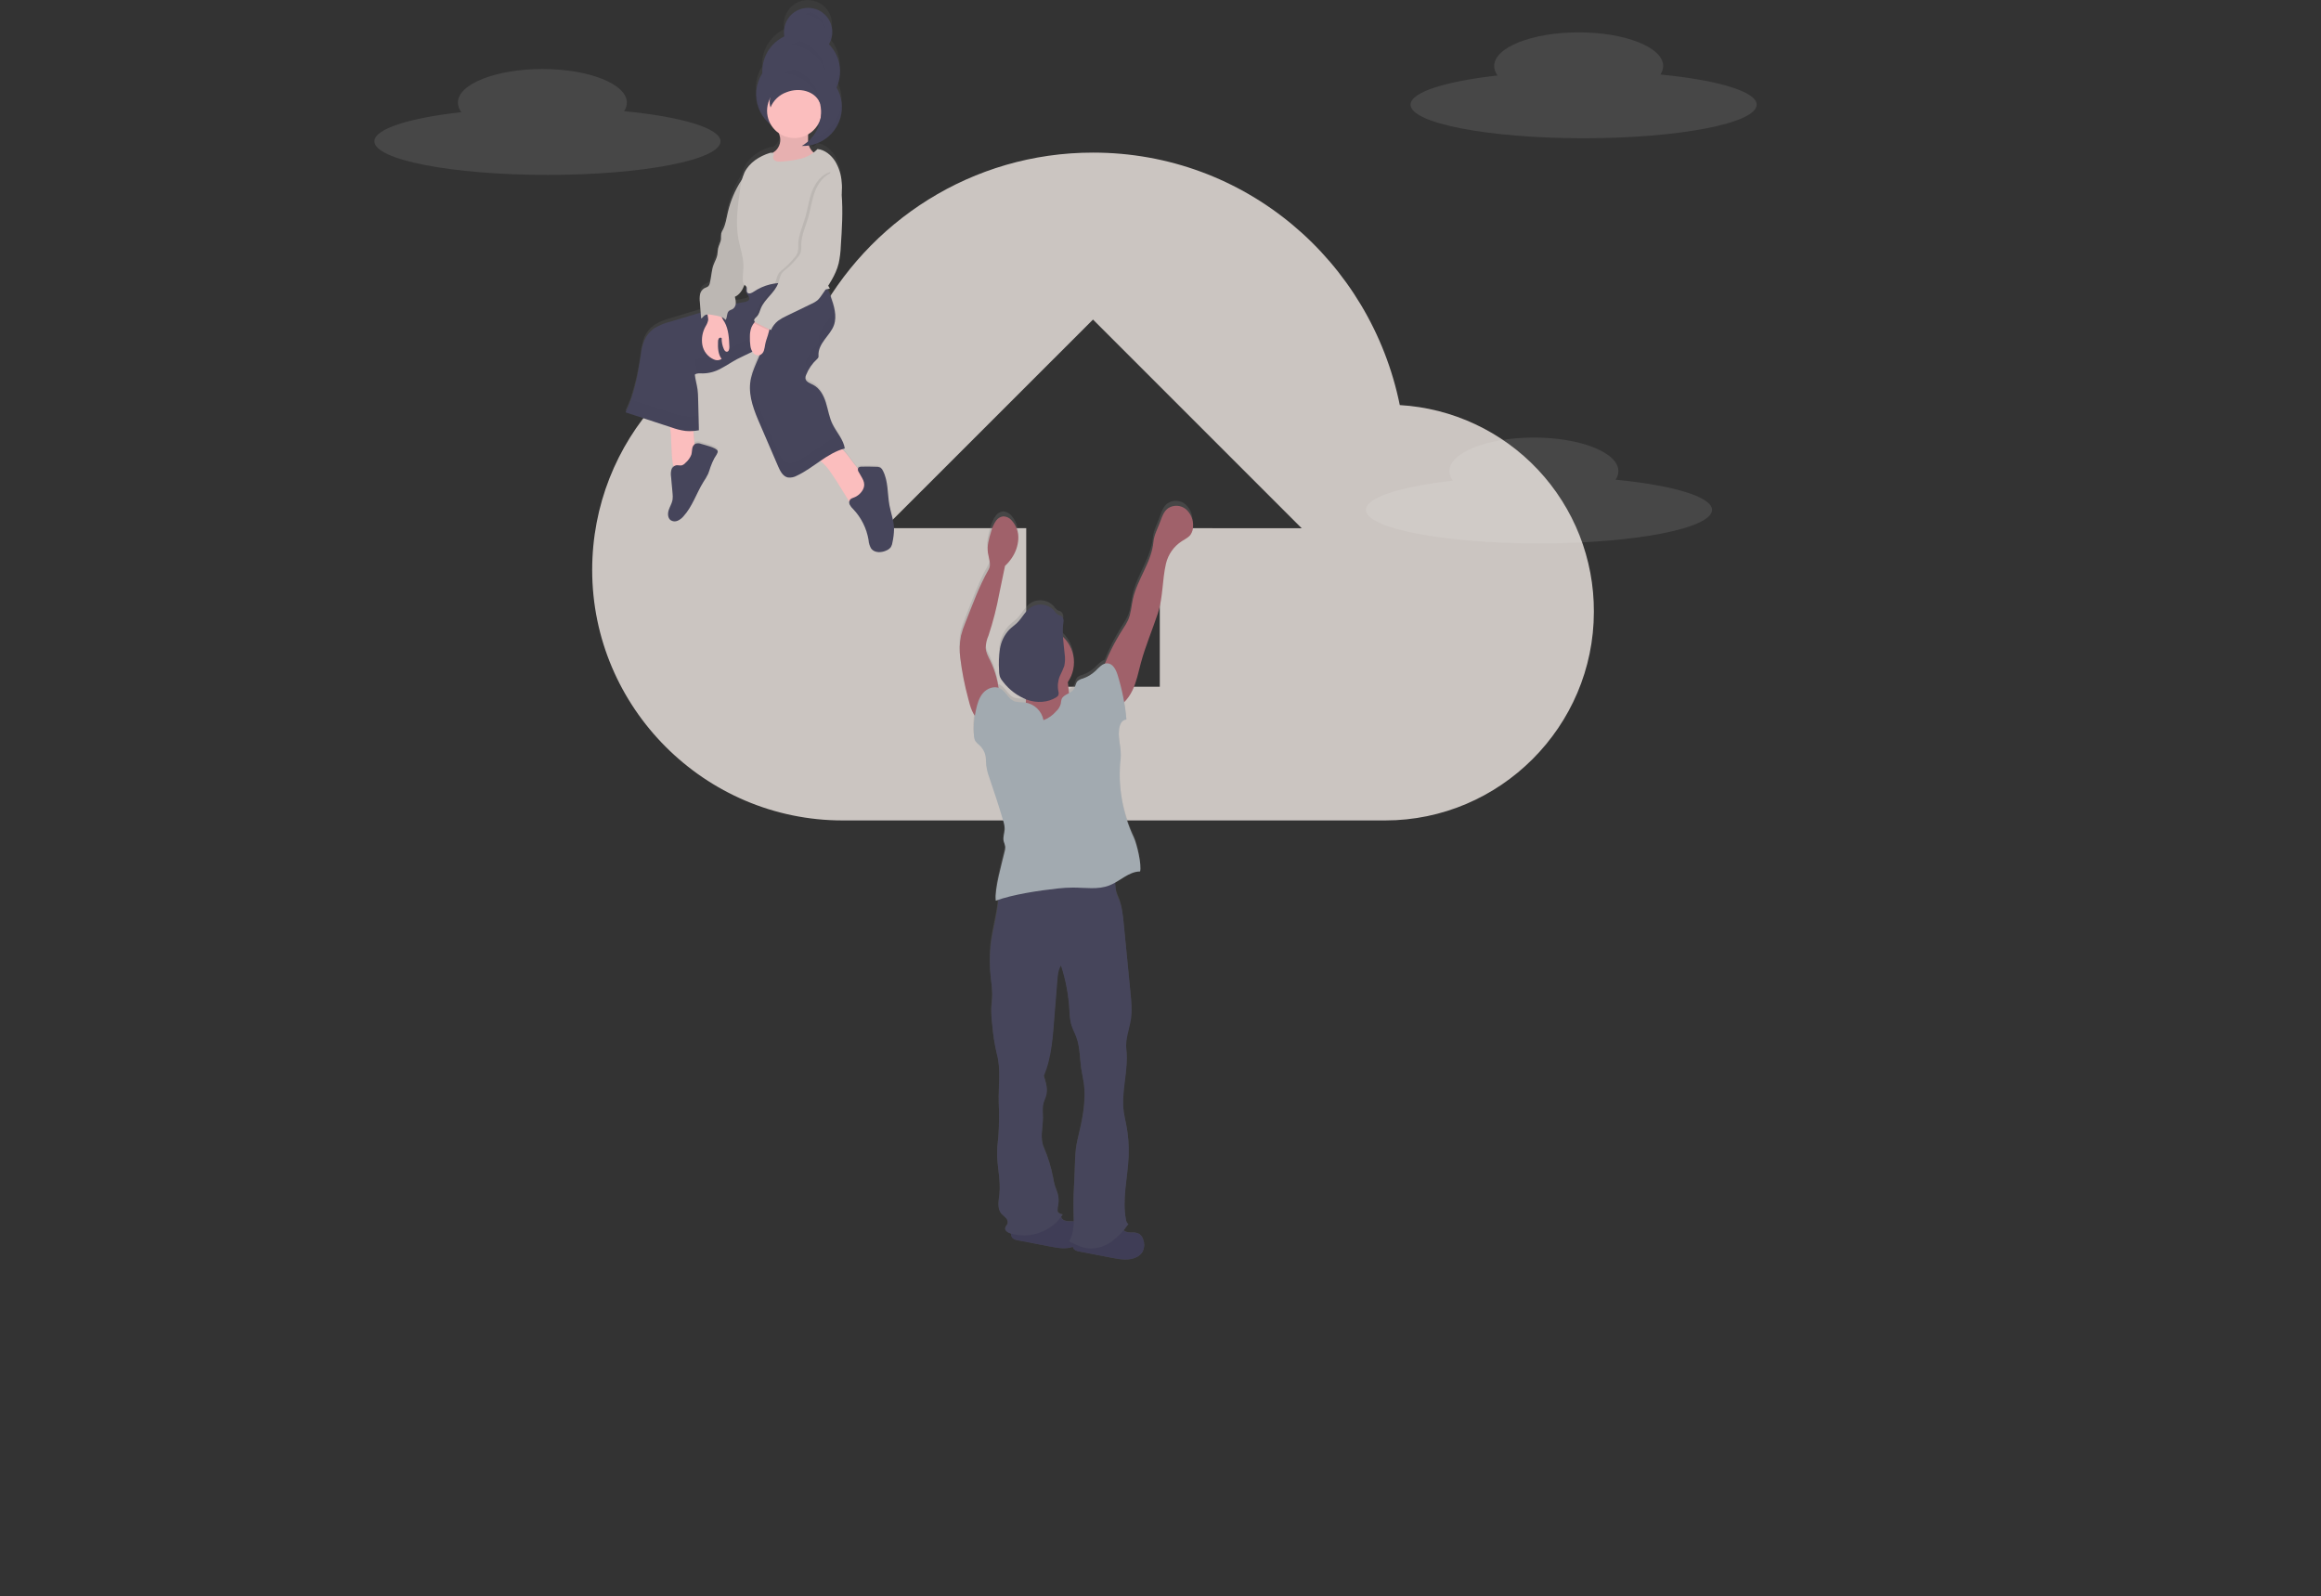 <svg width="1140" height="784" viewBox="0 0 1140 784" fill="none" xmlns="http://www.w3.org/2000/svg">
<rect x="0" y="0" width="1140" height="784" fill="#333333" stroke="none"/>
<g id="undraw_going_up_ttm5 1">
<g id="cloud">
<path id="Vector" d="M687.53 198.95C673.18 128.23 611.68 74.95 536.86 74.95C477.41 74.95 426.16 108.77 400.53 157.95C339.03 164.1 290.86 216.37 290.86 279.95C290.86 347.59 346.2 402.95 413.86 402.95H680.36C736.73 402.95 782.86 356.82 782.86 300.45C782.968 274.549 773.146 249.591 755.413 230.711C737.681 211.831 713.387 200.464 687.53 198.95V198.95ZM569.65 259.4V337.3H504.05V259.4H434.35L536.85 156.95L639.35 259.45L569.65 259.4Z" fill="#CBC5C1"/>
<path id="Vector_2" d="M436.61 247.7C435.61 241.99 436.1 235.84 433.48 230.7C433.226 230.093 432.816 229.565 432.29 229.17C431.637 228.817 430.901 228.648 430.16 228.68C427.79 228.59 425.43 228.56 423.06 228.62C422.4 228.62 421.62 228.72 421.28 229.3C421.24 229.362 421.21 229.429 421.19 229.5C418.48 226.5 416.43 222.71 413.51 219.91C413.93 219.77 414.34 219.64 414.77 219.53C414.77 219.24 414.67 218.97 414.61 218.69C414.61 218.6 414.56 218.52 414.54 218.44C414.52 218.36 414.45 218.06 414.39 217.87C414.33 217.68 414.33 217.68 414.29 217.59C414.239 217.41 414.179 217.233 414.11 217.06C414.11 216.97 414.04 216.88 414 216.79L413.79 216.26L413.67 216.01C413.59 215.83 413.51 215.65 413.42 215.48L413.3 215.26C413.21 215.07 413.11 214.88 413.01 214.69L412.91 214.51C412.8 214.31 412.68 214.11 412.57 213.9C412.541 213.867 412.517 213.83 412.5 213.79C412.37 213.56 412.23 213.33 412.09 213.11C410.95 211.25 409.69 209.42 408.76 207.51C407.13 204.15 406.59 200.36 405.5 196.78C404.41 193.2 402.5 189.56 399.26 187.85C397.69 187.05 395.59 186.34 395.44 184.57C395.435 184.001 395.555 183.438 395.79 182.92C396.24 181.773 396.785 180.666 397.42 179.61C397.66 179.23 397.91 178.85 398.16 178.47L398.36 178.2C398.56 177.92 398.77 177.64 398.98 177.38L399.24 177.05C399.45 176.79 399.67 176.55 399.89 176.3L400.16 176.01C400.47 175.68 400.78 175.36 401.11 175.01C401.414 174.776 401.654 174.47 401.81 174.12C401.897 173.773 401.914 173.413 401.86 173.06C401.7 170.2 403.2 167.53 404.86 165.23C406.52 162.93 408.48 160.75 409.43 158.06C409.54 157.75 409.63 157.44 409.71 157.12C409.739 157.018 409.763 156.915 409.78 156.81C409.83 156.6 409.87 156.39 409.91 156.17L409.97 155.81C409.97 155.61 410.02 155.41 410.04 155.22V154.83V154.24V153.85C410.04 153.66 410.04 153.46 410.04 153.26C410.04 153.06 410.04 153.01 410.04 152.88C410.04 152.75 410.04 152.46 409.99 152.25V151.91C409.99 151.67 409.92 151.42 409.89 151.18C409.89 151.1 409.89 151.02 409.89 150.94C409.843 150.613 409.783 150.28 409.71 149.94C409.234 147.815 408.619 145.724 407.87 143.68C407.472 142.424 406.963 141.206 406.35 140.04C406.72 139.97 407.1 139.89 407.47 139.79C407.176 139.33 406.906 138.857 406.66 138.37C408.962 134.98 410.688 131.233 411.77 127.28C412.343 124.456 412.678 121.59 412.77 118.71C413.32 110.05 413.88 101.35 413.16 92.71V92.37C413.43 90.514 413.45 88.631 413.22 86.77C412.989 83.13 411.914 79.593 410.08 76.44C408.14 73.38 404.94 70.68 401.38 70.32C400.793 70.981 400.143 71.584 399.44 72.12C398.368 71.179 397.582 69.956 397.17 68.59C401.327 67.938 405.154 65.939 408.065 62.9C410.975 59.861 412.807 55.951 413.28 51.77C413.28 51.46 413.35 51.14 413.37 50.83C413.37 50.7 413.37 50.57 413.37 50.44C413.37 50.31 413.37 50.07 413.37 49.89C413.37 49.71 413.37 49.56 413.37 49.39V48.98C413.37 48.79 413.37 48.59 413.37 48.4C413.37 48.21 413.37 48.19 413.37 48.09C413.37 47.99 413.37 47.65 413.31 47.44C413.315 47.363 413.315 47.287 413.31 47.21L413.22 46.51V46.36C413.22 46.11 413.14 45.86 413.09 45.61V45.53C413.04 45.26 412.98 45 412.91 44.73C412.462 42.91 411.752 41.165 410.8 39.55C411.582 37.783 412.095 35.909 412.32 33.99C412.32 33.64 412.39 33.3 412.41 32.99C412.43 32.68 412.41 32.55 412.41 32.33C412.41 32.11 412.41 32.11 412.41 32.01C412.41 31.72 412.41 31.43 412.41 31.15C412.405 31.12 412.405 31.09 412.41 31.06C412.265 26.254 410.345 21.673 407.02 18.2C407.402 17.566 407.72 16.896 407.97 16.2V16.2C408.05 15.99 408.12 15.78 408.18 15.56C408.24 15.35 408.3 15.15 408.35 14.94V14.89L408.47 14.32C408.464 14.287 408.464 14.253 408.47 14.22C408.47 14 408.54 13.77 408.57 13.54C408.6 13.31 408.57 13.07 408.63 12.84C408.63 12.77 408.63 12.69 408.63 12.62C408.63 12.55 408.63 12.29 408.63 12.13V11.89C408.63 11.73 408.63 11.56 408.63 11.4C408.63 11.24 408.63 11.26 408.63 11.19C408.461 8.219 407.18 5.421 405.04 3.353C402.9 1.285 400.06 0.1 397.085 0.033C394.11 -0.034 391.219 1.023 388.989 2.992C386.758 4.962 385.352 7.7 385.05 10.66C384.905 11.869 384.943 13.092 385.16 14.29C382.253 15.708 379.747 17.832 377.873 20.468C375.998 23.104 374.815 26.168 374.43 29.38C374.304 30.455 374.267 31.539 374.32 32.62C372.595 35.328 371.564 38.419 371.32 41.62V41.62C371.32 41.74 371.32 41.86 371.32 41.98C371.32 42.38 371.27 42.79 371.27 43.19C371.261 46.152 371.93 49.076 373.225 51.74C374.519 54.404 376.406 56.737 378.74 58.56C379.716 60.136 381.002 61.497 382.52 62.56C382.794 63.374 382.998 64.211 383.13 65.06C383.242 66.202 383.092 67.354 382.694 68.429C382.296 69.505 381.658 70.476 380.83 71.27C380.4 71.63 379.92 71.93 379.47 72.27C379.016 72.14 378.534 72.14 378.08 72.27C372.92 73.89 367.98 77.1 365.61 82.01C365.085 83.127 364.669 84.293 364.37 85.49L364.09 85.92C360.956 90.825 358.702 96.24 357.43 101.92C356.78 104.83 356.37 107.85 355.01 110.5C354.684 111.053 354.419 111.64 354.22 112.25C354.105 113.182 354.064 114.122 354.1 115.06C353.96 116.76 352.97 118.27 352.64 119.94C352.44 120.94 352.48 121.94 352.31 122.94C351.834 124.658 351.208 126.331 350.44 127.94C349.38 130.88 349.39 134.11 348.6 137.14C348.504 137.639 348.292 138.108 347.98 138.51C347.355 138.998 346.651 139.376 345.9 139.63C345.35 139.974 344.88 140.431 344.519 140.971C344.159 141.51 343.917 142.12 343.81 142.76C343.602 144.05 343.578 145.363 343.74 146.66L344.13 151.73L338.45 153.45L329.13 156.3C326.399 156.991 323.789 158.093 321.39 159.57C319.252 161.059 317.564 163.107 316.51 165.49C315.565 167.974 314.956 170.574 314.7 173.22C313.799 180.622 312.195 187.922 309.91 195.02C309.72 195.56 309.52 196.11 309.32 196.65L308.69 198.24C308.64 198.35 308.59 198.46 308.55 198.57L308.01 199.84C307.77 200.38 307.52 200.91 307.26 201.44L329.09 208.72C329.09 208.98 329.14 209.26 329.18 209.57C329.94 214.93 329.57 220.37 330.27 225.74C330.36 226.633 330.565 227.51 330.88 228.35C330.326 228.83 329.926 229.463 329.73 230.17C329.483 231.314 329.446 232.493 329.62 233.65C329.87 236.39 330.11 239.13 330.36 241.87C330.478 242.866 330.478 243.873 330.36 244.87C330.09 246.68 329.05 248.27 328.48 250C327.91 251.73 327.94 253.95 329.37 255C329.869 255.341 330.447 255.549 331.05 255.603C331.652 255.657 332.258 255.556 332.81 255.31C333.912 254.803 334.886 254.055 335.66 253.12C340.05 248.24 342.02 241.65 345.43 236.02C346.308 234.722 347.09 233.362 347.77 231.95C348.24 230.86 348.54 229.7 348.92 228.57C349.445 227.065 350.073 225.598 350.8 224.18C351.21 223.37 352.8 221.42 352.44 220.52C351.88 218.97 345.89 217.61 344.44 217.13C343.515 216.717 342.468 216.671 341.51 217C341.366 217.069 341.231 217.156 341.11 217.26L340.6 210.65C341.49 210.57 342.37 210.46 343.24 210.31C343.24 209.07 343.21 207.82 343.15 206.56C343.15 205.42 343.1 204.27 343.07 203.12C343.01 200.32 342.95 197.52 342.88 194.77C342.862 193.149 342.758 191.53 342.57 189.92C342.23 187.47 341.48 185.07 341.24 182.6C341.601 182.314 342.027 182.121 342.48 182.04V182.04C343.181 181.928 343.893 181.901 344.6 181.96H345.16C348.263 181.915 351.304 181.075 353.99 179.52C356.74 178.09 359.29 176.3 361.99 174.83L362.99 174.3L363.37 174.11L364.01 173.79L364.54 173.54L364.66 173.48C366.25 172.72 367.86 171.98 369.4 171.15C369.504 171.319 369.618 171.483 369.74 171.64C370.113 172.148 370.629 172.534 371.222 172.75C371.814 172.965 372.458 173 373.07 172.85C371.18 177.4 368.96 181.8 368.4 186.72C367.58 193.83 370.4 200.72 373.21 207.34L382.1 228.34C383.1 230.66 384.39 233.26 386.82 233.81C388.364 234.018 389.934 233.705 391.28 232.92C395.35 230.98 399.01 228.2 402.74 225.6L402.89 225.72C406.26 228.38 408.37 232.09 410.7 235.64L416.93 245.88C416.887 246.393 416.973 246.909 417.18 247.38C417.634 248.228 418.226 248.995 418.93 249.65C422.89 253.915 425.499 259.255 426.43 265C426.511 266.471 426.936 267.903 427.67 269.18C429.34 271.5 432.9 271.35 435.41 270.03C436.185 269.675 436.854 269.124 437.35 268.43C437.771 267.684 438.037 266.861 438.13 266.01C438.588 263.893 438.84 261.736 438.88 259.57C438.84 255.64 437.33 251.73 436.61 247.7ZM400.84 59.28C401.276 58.993 401.697 58.682 402.1 58.35C401.256 60.889 399.893 63.225 398.1 65.21V65.21C397.68 65.67 397.23 66.1 396.77 66.52V66.2C396.72 65.2 396.77 64.09 396.77 63.03C398.373 62.077 399.759 60.8 400.84 59.28V59.28ZM365.53 138.19L365.59 138C365.944 138.256 366.252 138.57 366.5 138.93C366.258 139.467 366.144 140.053 366.168 140.642C366.193 141.23 366.354 141.805 366.64 142.32C367.16 143.2 368.1 144.02 367.9 145.03C367.7 146.04 366.42 146.44 365.38 146.61C364.01 146.83 362.66 147.08 361.31 147.35C361.31 147.35 361.31 147.35 361.31 147.28C361.34 146.153 361.188 145.029 360.86 143.95C363.19 142.95 364.63 140.57 365.53 138.19Z" fill="url(#paint0_linear)"/>
<path id="Vector_3" d="M407.15 21.77C408.048 20.251 408.595 18.551 408.753 16.794C408.911 15.036 408.675 13.266 408.063 11.611C407.451 9.957 406.477 8.459 405.213 7.228C403.949 5.997 402.427 5.063 400.757 4.494C399.086 3.926 397.31 3.737 395.558 3.941C393.805 4.145 392.12 4.737 390.625 5.675C389.13 6.612 387.863 7.871 386.916 9.359C385.969 10.848 385.366 12.529 385.15 14.28C385.001 15.475 385.038 16.686 385.26 17.87C381.862 19.48 379.018 22.062 377.088 25.29C375.159 28.517 374.23 32.245 374.42 36C372.812 38.49 371.807 41.321 371.484 44.267C371.161 47.213 371.528 50.194 372.558 52.974C373.587 55.754 375.25 58.255 377.414 60.28C379.578 62.305 382.185 63.798 385.026 64.641C387.868 65.484 390.867 65.652 393.785 65.134C396.704 64.616 399.461 63.425 401.839 61.656C404.217 59.887 406.15 57.588 407.485 54.941C408.82 52.295 409.52 49.374 409.53 46.41C409.53 46.1 409.53 45.8 409.53 45.5C411.893 41.867 412.949 37.539 412.526 33.227C412.102 28.914 410.224 24.874 407.2 21.77H407.15Z" fill="#46455B"/>
<g id="Group" opacity="0.1">
<path id="Vector_4" opacity="0.1" d="M385.12 14.86L385.28 14.77C385.24 14.565 385.209 14.358 385.19 14.15C385.185 14.193 385.185 14.237 385.19 14.28C385.156 14.472 385.133 14.666 385.12 14.86V14.86Z" fill="#38393B"/>
<path id="Vector_5" opacity="0.1" d="M412.43 34.28C412.085 37.181 411.075 39.963 409.48 42.41C409.48 42.71 409.48 43.01 409.48 43.31C409.457 48.221 407.541 52.934 404.13 56.468C400.72 60.003 396.078 62.086 391.171 62.284C386.264 62.483 381.469 60.781 377.785 57.534C374.1 54.286 371.81 49.743 371.39 44.85C371.39 45.37 371.32 45.85 371.32 46.41C371.32 51.47 373.33 56.323 376.908 59.902C380.487 63.48 385.34 65.49 390.4 65.49C395.46 65.49 400.313 63.48 403.892 59.902C407.47 56.323 409.48 51.47 409.48 46.41C409.48 46.1 409.48 45.8 409.48 45.5C411.079 43.055 412.089 40.272 412.43 37.37C412.588 36.093 412.611 34.802 412.5 33.52C412.53 33.77 412.47 34.03 412.43 34.28Z" fill="#38393B"/>
<path id="Vector_6" opacity="0.1" d="M408.72 14.14C408.51 15.744 407.976 17.289 407.15 18.68C407.49 19.02 407.8 19.38 408.15 19.74C408.455 18.896 408.663 18.021 408.77 17.13C408.884 16.135 408.867 15.13 408.72 14.14V14.14Z" fill="#38393B"/>
</g>
<path id="Vector_7" d="M330.27 226.47C330.361 227.555 330.656 228.614 331.14 229.59C331.384 230.078 331.74 230.5 332.181 230.822C332.621 231.144 333.131 231.356 333.67 231.44C334.659 231.446 335.628 231.165 336.46 230.63C338.15 229.74 339.92 228.71 340.8 227.01C341.68 225.31 341.54 223.41 341.39 221.56L340.25 207.01C337.51 206.93 334.75 206.93 332 207.08C329.25 207.23 328.8 207.87 329.18 210.53C329.93 215.81 329.53 221.18 330.27 226.47Z" fill="#FBBEBE"/>
<path id="Vector_8" d="M410.89 236.3L417.42 246.86C417.704 247.476 418.217 247.957 418.85 248.2C419.317 248.27 419.795 248.186 420.21 247.96C422.324 246.853 424.181 245.312 425.66 243.44C426.844 242.338 427.743 240.966 428.28 239.44C428.492 238.594 428.484 237.708 428.256 236.866C428.028 236.024 427.589 235.254 426.98 234.63C426.224 233.957 425.403 233.361 424.53 232.85C419.36 229.36 417.03 222.74 411.93 219.16C411.645 218.92 411.299 218.764 410.93 218.71C410.552 218.737 410.186 218.861 409.87 219.07L402.87 222.89C399.87 224.54 400.8 224.74 403.1 226.52C406.45 229.14 408.53 232.8 410.89 236.3Z" fill="#FBBEBE"/>
<path id="Vector_9" d="M344.46 218.05C343.531 217.647 342.484 217.611 341.53 217.95C341.107 218.207 340.749 218.558 340.483 218.976C340.218 219.394 340.053 219.868 340 220.36C339.82 221.36 339.84 222.36 339.57 223.29C338.967 224.84 337.988 226.214 336.72 227.29C336.242 227.855 335.625 228.286 334.93 228.54C333.98 228.78 332.98 228.34 332.02 228.54C331.462 228.686 330.954 228.98 330.551 229.393C330.147 229.805 329.864 230.319 329.73 230.88C329.478 232.006 329.441 233.17 329.62 234.31L330.36 242.41C330.482 243.406 330.482 244.414 330.36 245.41C330.09 247.2 329.05 248.76 328.48 250.47C327.91 252.18 327.93 254.36 329.37 255.47C329.874 255.805 330.454 256.008 331.057 256.061C331.66 256.113 332.266 256.013 332.82 255.77C333.921 255.274 334.895 254.536 335.67 253.61C340.07 248.81 342.04 242.3 345.46 236.76C346.335 235.484 347.117 234.148 347.8 232.76C348.27 231.68 348.57 230.54 348.95 229.43C349.476 227.944 350.108 226.497 350.84 225.1C351.24 224.3 352.84 222.38 352.48 221.49C351.95 219.87 345.94 218.52 344.46 218.05Z" fill="#46455B"/>
<path id="Vector_10" d="M423.87 240.42C422.88 242.289 421.224 243.717 419.23 244.42C418.656 244.578 418.121 244.853 417.66 245.23C417.357 245.599 417.17 246.048 417.12 246.523C417.07 246.998 417.16 247.476 417.38 247.9C417.839 248.739 418.433 249.496 419.14 250.14C423.089 254.325 425.7 259.593 426.64 265.27C426.731 266.725 427.159 268.139 427.89 269.4C429.56 271.69 433.13 271.54 435.65 270.23C436.419 269.879 437.086 269.339 437.59 268.66C438.011 267.925 438.276 267.112 438.37 266.27C438.828 264.183 439.079 262.056 439.12 259.92C439.12 255.92 437.56 252.03 436.84 248.07C435.84 242.44 436.32 236.37 433.7 231.29C433.453 230.682 433.05 230.15 432.53 229.75C431.872 229.404 431.133 229.238 430.39 229.27C428.03 229.18 425.65 229.16 423.28 229.21C422.62 229.21 421.84 229.31 421.5 229.88C421.381 230.198 421.342 230.541 421.388 230.878C421.433 231.214 421.561 231.535 421.76 231.81C423.21 234.68 425.59 236.95 423.87 240.42Z" fill="#46455B"/>
<path id="Vector_11" d="M367.61 139.52C366.949 140.068 366.501 140.83 366.344 141.674C366.186 142.518 366.33 143.391 366.75 144.14C367.28 145.01 368.22 145.82 368.01 146.82C367.8 147.82 366.53 148.2 365.49 148.37C356.31 149.83 347.37 152.52 338.49 155.2L329.15 158.01C326.415 158.685 323.799 159.771 321.39 161.23C319.257 162.686 317.568 164.704 316.51 167.06C315.561 169.506 314.949 172.069 314.69 174.68C313.29 184.23 311.5 193.86 307.24 202.52L329.87 209.95C332.067 210.754 334.343 211.324 336.66 211.65C338.868 211.838 341.091 211.731 343.27 211.33C343.13 206.28 343.04 201.07 342.9 196.01C342.887 194.412 342.784 192.816 342.59 191.23C342.25 188.81 341.5 186.45 341.26 184.01C342.26 183.15 343.83 183.37 345.18 183.4C348.287 183.358 351.333 182.536 354.04 181.01C356.78 179.59 359.34 177.83 362.04 176.38C366.59 173.97 371.77 172.38 375.25 168.55C373.48 175.3 369.25 181.18 368.48 188.11C367.71 195.04 370.48 201.96 373.31 208.43L382.22 229.11C383.22 231.39 384.51 233.96 386.94 234.5C388.486 234.702 390.056 234.393 391.41 233.62C399.61 229.78 406.17 222.55 414.93 220.25C414.27 215.91 410.85 212.32 408.93 208.39C407.29 205.08 406.76 201.34 405.67 197.81C404.58 194.28 402.67 190.69 399.41 189.01C397.84 188.22 395.73 187.52 395.59 185.77C395.577 185.207 395.697 184.648 395.94 184.14C397.11 181.188 398.932 178.539 401.27 176.39C401.567 176.154 401.807 175.853 401.97 175.51C402.047 175.182 402.064 174.844 402.02 174.51C401.85 171.69 403.36 169.06 405.02 166.79C406.68 164.52 408.65 162.37 409.6 159.72C411.23 155.15 409.6 150.13 408 145.56C407.474 143.664 406.562 141.897 405.32 140.37C403.22 138.13 399.96 137.48 396.9 137.14C387.05 136.02 375.46 133.43 367.61 139.52Z" fill="#46455B"/>
<g id="Group_2" opacity="0.1">
<path id="Vector_12" opacity="0.1" d="M405.05 159.53C403.37 161.8 401.86 164.43 402.05 167.25C402.094 167.584 402.077 167.922 402 168.25C401.837 168.593 401.597 168.894 401.3 169.13C398.962 171.279 397.14 173.928 395.97 176.88C395.727 177.388 395.608 177.947 395.62 178.51C395.724 179.039 395.962 179.533 396.312 179.943C396.663 180.353 397.113 180.665 397.62 180.85C398.638 179.185 399.884 177.671 401.32 176.35C401.617 176.114 401.857 175.813 402.02 175.47C402.097 175.142 402.114 174.804 402.07 174.47C401.9 171.65 403.41 169.02 405.07 166.75C406.73 164.48 408.7 162.33 409.65 159.68C410.469 157.087 410.552 154.317 409.89 151.68C409.823 151.94 409.743 152.2 409.65 152.46C408.68 155.11 406.74 157.27 405.05 159.53Z" fill="#38393B"/>
<path id="Vector_13" opacity="0.1" d="M366.58 140.89C366.912 140.823 367.22 140.668 367.472 140.441C367.723 140.214 367.909 139.923 368.01 139.6C368.03 139.471 368.03 139.339 368.01 139.21L367.58 139.52C367.139 139.887 366.795 140.358 366.58 140.89V140.89Z" fill="#38393B"/>
<path id="Vector_14" opacity="0.1" d="M336.66 204.43C334.343 204.104 332.067 203.534 329.87 202.73L309.87 196.17C309.114 198.338 308.229 200.458 307.22 202.52L329.87 209.95C332.067 210.754 334.343 211.324 336.66 211.65C338.868 211.838 341.091 211.731 343.27 211.33C343.2 208.96 343.15 206.55 343.09 204.14C340.968 204.516 338.807 204.614 336.66 204.43V204.43Z" fill="#38393B"/>
<path id="Vector_15" opacity="0.1" d="M391.44 226.4C390.086 227.173 388.516 227.482 386.97 227.28C384.54 226.74 383.23 224.17 382.25 221.89L373.34 201.21C371.34 196.66 369.39 191.93 368.67 187.08C368.61 187.42 368.56 187.76 368.51 188.08C367.7 195.08 370.51 201.93 373.34 208.4L382.25 229.08C383.25 231.36 384.54 233.93 386.97 234.47C388.516 234.672 390.086 234.363 391.44 233.59C399.64 229.75 406.2 222.52 414.96 220.22C414.504 217.949 413.589 215.795 412.27 213.89C404.81 216.82 398.78 222.95 391.44 226.4Z" fill="#38393B"/>
<path id="Vector_16" opacity="0.1" d="M375.28 161.33C371.8 165.13 366.62 166.75 362.07 169.16C359.34 170.61 356.78 172.37 354.07 173.79C351.364 175.319 348.318 176.144 345.21 176.19C343.86 176.19 342.34 175.93 341.29 176.79C341.51 179.04 342.16 181.23 342.53 183.46C343.418 183.34 344.317 183.32 345.21 183.4C348.317 183.358 351.363 182.536 354.07 181.01C356.81 179.59 359.37 177.83 362.07 176.38C365.07 174.79 368.34 173.55 371.22 171.79C372.82 168.404 374.177 164.909 375.28 161.33V161.33Z" fill="#38393B"/>
</g>
<path id="Vector_17" d="M383.22 67.95C383.33 69.077 383.18 70.213 382.781 71.273C382.383 72.332 381.746 73.286 380.92 74.06C380.37 74.53 379.72 74.88 379.19 75.37C378.714 75.858 378.349 76.443 378.122 77.086C377.895 77.729 377.811 78.414 377.876 79.093C377.941 79.772 378.153 80.428 378.497 81.016C378.841 81.605 379.31 82.111 379.87 82.5C381.67 83.6 383.96 83.3 386.04 82.94C388.814 82.557 391.532 81.849 394.14 80.83C396.764 79.802 398.997 77.971 400.52 75.6C399.425 74.901 398.52 73.941 397.887 72.807C397.253 71.673 396.911 70.399 396.89 69.1C396.75 66.51 397.46 63.57 395.82 61.56C394.18 59.55 391.27 59.64 388.82 60.3C387.61 60.64 386.44 61.1 385.23 61.43C384.61 61.59 382.59 61.6 382.23 62.05C381.53 62.87 383.15 66.64 383.22 67.95Z" fill="#FBBEBE"/>
<path id="Vector_18" opacity="0.1" d="M383.22 67.95C383.33 69.077 383.18 70.213 382.781 71.273C382.383 72.332 381.746 73.286 380.92 74.06C380.37 74.53 379.72 74.88 379.19 75.37C378.714 75.858 378.349 76.443 378.122 77.086C377.895 77.729 377.811 78.414 377.876 79.093C377.941 79.772 378.153 80.428 378.497 81.016C378.841 81.605 379.31 82.111 379.87 82.5C381.67 83.6 383.96 83.3 386.04 82.94C388.814 82.557 391.532 81.849 394.14 80.83C396.764 79.802 398.997 77.971 400.52 75.6C399.425 74.901 398.52 73.941 397.887 72.807C397.253 71.673 396.911 70.399 396.89 69.1C396.75 66.51 397.46 63.57 395.82 61.56C394.18 59.55 391.27 59.64 388.82 60.3C387.61 60.64 386.44 61.1 385.23 61.43C384.61 61.59 382.59 61.6 382.23 62.05C381.53 62.87 383.15 66.64 383.22 67.95Z" fill="#38393B"/>
<path id="Vector_19" d="M390.17 67.81C397.576 67.81 403.58 61.806 403.58 54.4C403.58 46.994 397.576 40.99 390.17 40.99C382.764 40.99 376.76 46.994 376.76 54.4C376.76 61.806 382.764 67.81 390.17 67.81Z" fill="#FBBEBE"/>
<path id="Vector_20" d="M347.83 157.26C347.594 158.328 347.167 159.344 346.57 160.26C345.002 163.036 344.437 166.267 344.97 169.41C345.251 170.968 345.911 172.433 346.894 173.675C347.876 174.917 349.149 175.897 350.6 176.53C351.206 176.832 351.881 176.969 352.557 176.927C353.233 176.885 353.886 176.665 354.45 176.29C352.66 173.96 352.56 170.78 352.67 167.84C352.638 167.292 352.767 166.746 353.04 166.27C353.115 166.158 353.212 166.063 353.325 165.989C353.438 165.916 353.564 165.866 353.697 165.843C353.829 165.819 353.965 165.823 354.096 165.853C354.228 165.884 354.351 165.941 354.46 166.02C354.41 167.872 354.769 169.712 355.51 171.41C355.79 172.06 356.27 172.78 356.99 172.76C357.99 172.76 358.28 171.35 358.24 170.33C358.09 166.17 357.88 161.84 355.88 158.2C355 156.952 354.325 155.571 353.88 154.11C353.865 153.59 353.683 153.088 353.36 152.68C353.141 152.506 352.884 152.386 352.61 152.33C351.46 152 348.72 150.99 347.77 152.07C346.82 153.15 348.01 155.88 347.83 157.26Z" fill="#FBBEBE"/>
<path id="Vector_21" d="M367.74 86.03C366.2 85.85 364.99 87.26 364.15 88.56C361.008 93.398 358.746 98.754 357.47 104.38C356.82 107.25 356.42 110.23 355.05 112.84C354.724 113.383 354.459 113.959 354.26 114.56C354.15 115.482 354.109 116.412 354.14 117.34C354 119.01 353.01 120.5 352.68 122.15C352.48 123.15 352.52 124.15 352.34 125.15C352.04 126.87 351.09 128.41 350.48 130.06C349.41 132.96 349.42 136.14 348.63 139.13C348.534 139.62 348.321 140.08 348.01 140.47C347.48 141.06 346.62 141.2 345.93 141.58C345.38 141.916 344.908 142.365 344.546 142.898C344.184 143.431 343.94 144.035 343.83 144.67C343.622 145.94 343.598 147.233 343.76 148.51L344.38 156.44C345.01 156.17 345.38 155.44 345.96 155.01C346.96 154.21 348.35 154.39 349.59 154.61L351.4 154.94C353.25 155.27 355.26 155.7 356.4 157.16C357.34 155.68 356.81 153.51 358.25 152.53C358.72 152.21 359.31 152.11 359.8 151.83C360.267 151.527 360.654 151.117 360.929 150.633C361.204 150.149 361.359 149.606 361.38 149.05C361.41 147.936 361.258 146.825 360.93 145.76C363.25 144.76 364.69 142.43 365.6 140.08C366.596 137.235 367.319 134.302 367.76 131.32C369.85 119.53 371.76 107.66 371.96 95.69C372.092 93.691 371.872 91.683 371.31 89.76C370.69 87.86 369.73 86.25 367.74 86.03Z" fill="#CBC5C1"/>
<path id="Vector_22" opacity="0.1" d="M367.74 86.03C366.2 85.85 364.99 87.26 364.15 88.56C361.008 93.398 358.746 98.754 357.47 104.38C356.82 107.25 356.42 110.23 355.05 112.84C354.724 113.383 354.459 113.959 354.26 114.56C354.15 115.482 354.109 116.412 354.14 117.34C354 119.01 353.01 120.5 352.68 122.15C352.48 123.15 352.52 124.15 352.34 125.15C352.04 126.87 351.09 128.41 350.48 130.06C349.41 132.96 349.42 136.14 348.63 139.13C348.534 139.62 348.321 140.08 348.01 140.47C347.48 141.06 346.62 141.2 345.93 141.58C345.38 141.916 344.908 142.365 344.546 142.898C344.184 143.431 343.94 144.035 343.83 144.67C343.622 145.94 343.598 147.233 343.76 148.51L344.38 156.44C345.01 156.17 345.38 155.44 345.96 155.01C346.96 154.21 348.35 154.39 349.59 154.61L351.4 154.94C353.25 155.27 355.26 155.7 356.4 157.16C357.34 155.68 356.81 153.51 358.25 152.53C358.72 152.21 359.31 152.11 359.8 151.83C360.267 151.527 360.654 151.117 360.929 150.633C361.204 150.149 361.359 149.606 361.38 149.05C361.41 147.936 361.258 146.825 360.93 145.76C363.25 144.76 364.69 142.43 365.6 140.08C366.596 137.235 367.319 134.302 367.76 131.32C369.85 119.53 371.76 107.66 371.96 95.69C372.092 93.691 371.872 91.683 371.31 89.76C370.69 87.86 369.73 86.25 367.74 86.03Z" fill="#38393B"/>
<path id="Vector_23" d="M401.53 73.19C399.317 75.51 396.491 77.154 393.38 77.93C390.282 78.694 387.117 79.159 383.93 79.32C382.951 79.479 381.948 79.393 381.01 79.07C380.548 78.892 380.169 78.549 379.946 78.108C379.722 77.666 379.67 77.157 379.8 76.68C379.97 76.393 380.088 76.078 380.15 75.75C380.15 74.93 378.93 74.86 378.15 75.1C372.99 76.7 368.04 79.86 365.66 84.71C364.459 87.521 363.709 90.505 363.44 93.55C362.32 101.55 361.2 109.62 362.7 117.55C363.51 121.76 365.05 125.85 365.14 130.13C365.2 132.53 364.79 134.92 364.81 137.32C364.742 138.16 364.968 138.998 365.45 139.69C365.82 140.12 366.38 140.39 366.64 140.9C367.07 141.74 366.49 142.9 367.06 143.67C367.77 144.61 369.23 143.93 370.2 143.27C375.066 139.968 380.941 138.491 386.79 139.1C393.79 139.85 400.79 143.6 407.61 141.72C407.258 141.211 406.957 140.668 406.71 140.1C403.31 128.94 403.54 116.45 408.63 105.95C410.36 102.36 412.63 98.95 413.33 95.01C413.599 93.171 413.622 91.305 413.4 89.46C413.163 85.863 412.084 82.373 410.25 79.27C408.32 76.2 405.11 73.55 401.53 73.19Z" fill="#CBC5C1"/>
<path id="Vector_24" d="M369.1 160.71C368.558 162.171 368.296 163.722 368.33 165.28C368.283 166.767 368.357 168.255 368.55 169.73C368.667 170.993 369.119 172.201 369.86 173.23C370.237 173.737 370.755 174.12 371.349 174.332C371.944 174.544 372.588 174.574 373.2 174.42C373.679 174.218 374.106 173.913 374.452 173.525C374.798 173.138 375.054 172.678 375.2 172.18C375.488 171.177 375.702 170.154 375.84 169.12C376.42 166.12 378.02 163.22 378.05 160.12C378.07 159.752 378.012 159.384 377.88 159.04C377.3 157.77 374.45 156.34 373.06 156.55C371.34 156.82 369.74 159.24 369.1 160.71Z" fill="#FBBEBE"/>
<path id="Vector_25" opacity="0.1" d="M407.79 84.51C407.53 87.18 410.11 89.19 411.13 91.66C411.543 92.818 411.779 94.032 411.83 95.26C412.55 103.79 411.99 112.36 411.43 120.89C411.348 123.731 411.014 126.559 410.43 129.34C408.99 135.17 405.43 140.23 401.98 145.13C401.458 145.933 400.851 146.677 400.17 147.35C399.152 148.175 398.021 148.849 396.81 149.35L384.91 155.12C383.418 155.778 382 156.592 380.68 157.55C379.147 158.75 377.943 160.319 377.18 162.11C374.87 160.93 372.47 159.87 370.18 158.69C369.64 158.41 369.03 158.05 368.94 157.45C368.82 156.65 369.66 156.08 370.24 155.45C371.32 154.38 371.65 152.79 372.24 151.39C374.16 146.79 378.97 143.85 380.71 139.19C381.38 137.4 381.58 135.37 382.77 133.87C383.447 133.118 384.209 132.447 385.04 131.87C386.864 130.314 388.538 128.59 390.04 126.72C390.721 126.015 391.279 125.2 391.69 124.31C392.071 122.938 392.203 121.509 392.08 120.09C392.17 115.43 394.28 111.09 395.57 106.61C396.78 102.4 397.29 97.98 398.88 93.89C400.47 89.8 403.53 85.61 407.79 84.51Z" fill="#38393B"/>
<path id="Vector_26" d="M409.34 84.51C409.08 87.18 411.65 89.19 412.67 91.66C413.086 92.817 413.326 94.031 413.38 95.26C414.09 103.79 413.54 112.36 412.98 120.89C412.882 123.732 412.53 126.56 411.93 129.34C410.49 135.17 406.93 140.23 403.48 145.13C402.958 145.933 402.351 146.677 401.67 147.35C400.652 148.175 399.521 148.849 398.31 149.35L386.4 155.12C384.91 155.782 383.493 156.596 382.17 157.55C380.64 158.753 379.437 160.321 378.67 162.11C376.36 160.93 373.97 159.87 371.67 158.69C371.13 158.41 370.52 158.05 370.43 157.45C370.3 156.65 371.14 156.08 371.72 155.45C372.81 154.38 373.14 152.79 373.72 151.39C375.63 146.79 380.45 143.85 382.19 139.19C382.86 137.4 383.06 135.37 384.25 133.87C384.923 133.114 385.685 132.442 386.52 131.87C388.344 130.314 390.018 128.59 391.52 126.72C392.201 126.015 392.759 125.2 393.17 124.31C393.546 122.937 393.678 121.509 393.56 120.09C393.65 115.43 395.75 111.09 397.04 106.61C398.26 102.4 398.76 97.98 400.35 93.89C401.94 89.8 405.1 85.61 409.34 84.51Z" fill="#CBC5C1"/>
<path id="Vector_27" d="M396.81 33.67C392.68 33.168 388.499 34.036 384.91 36.14C385.44 36.14 385.97 36.14 386.5 36.26C390.467 36.739 394.184 38.452 397.125 41.157C400.067 43.862 402.085 47.422 402.895 51.336C403.705 55.249 403.266 59.318 401.639 62.968C400.013 66.618 397.281 69.665 393.83 71.68C398.733 71.837 403.509 70.099 407.164 66.828C410.82 63.556 413.075 59.002 413.461 54.111C413.847 49.221 412.335 44.369 409.238 40.565C406.141 36.76 401.697 34.294 396.83 33.68L396.81 33.67Z" fill="#46455B"/>
<path id="Vector_28" d="M402.68 44.28C403.145 45.328 403.397 46.459 403.423 47.605C403.448 48.752 403.247 49.892 402.83 50.96C402.74 50.69 402.64 50.42 402.52 50.15C400.16 44.9 392.9 42.73 386.29 45.3C384.533 45.924 382.927 46.912 381.578 48.199C380.228 49.486 379.166 51.044 378.46 52.77C376.78 47.69 380.19 41.87 386.46 39.43C393.06 36.86 400.32 39.03 402.68 44.28Z" fill="#46455B"/>
<g id="Group_3" opacity="0.1">
<path id="Vector_29" opacity="0.1" d="M402.72 50.55C402.416 46.867 401.05 43.351 398.786 40.429C396.523 37.507 393.46 35.305 389.97 34.09C388.196 34.51 386.492 35.183 384.91 36.09C385.44 36.09 385.97 36.09 386.5 36.21C390.339 36.674 393.945 38.294 396.842 40.855C399.739 43.416 401.789 46.797 402.72 50.55V50.55Z" fill="#38393B"/>
<path id="Vector_30" opacity="0.1" d="M405.81 36.62C405.504 32.937 404.136 29.423 401.873 26.501C399.611 23.58 396.549 21.377 393.06 20.16C391.284 20.603 389.58 21.297 388 22.22C388.53 22.22 389.06 22.22 389.6 22.34C393.43 22.8 397.029 24.412 399.923 26.962C402.818 29.511 404.87 32.879 405.81 36.62V36.62Z" fill="#38393B"/>
<path id="Vector_31" opacity="0.1" d="M405.89 15.83C405.698 13.617 404.87 11.506 403.506 9.753C402.141 8 400.299 6.679 398.2 5.95C397.126 6.211 396.095 6.625 395.14 7.18C395.46 7.18 395.78 7.18 396.14 7.26C398.439 7.54 400.6 8.509 402.34 10.038C404.079 11.567 405.317 13.586 405.89 15.83V15.83Z" fill="#38393B"/>
<path id="Vector_32" opacity="0.1" d="M413.03 47.95C413.398 52.525 412.107 57.08 409.393 60.782C406.68 64.484 402.724 67.085 398.25 68.11C396.961 69.509 395.472 70.709 393.83 71.67C396.789 71.778 399.732 71.196 402.426 69.97C405.121 68.744 407.494 66.908 409.356 64.607C411.219 62.306 412.521 59.603 413.158 56.712C413.796 53.821 413.752 50.821 413.03 47.95Z" fill="#38393B"/>
</g>
<path id="Vector_33" d="M582.22 247.66C580.997 246.649 579.481 246.062 577.896 245.984C576.312 245.907 574.745 246.344 573.43 247.23C571.43 248.71 570.56 251.17 569.74 253.49C568.54 256.92 566.6 260.25 566.28 263.88C565.39 273.88 558.38 282.29 556.28 292.09C555.51 295.59 555.36 299.27 553.91 302.54C553.216 303.975 552.413 305.356 551.51 306.67C547.994 312.198 544.981 318.032 542.51 324.1C540.77 324.63 539.34 326.3 537.95 327.63C536.167 329.335 534.034 330.632 531.7 331.43C530.748 331.643 529.861 332.078 529.11 332.7C528.11 333.76 528.11 335.47 527.28 336.7C526.69 337.506 525.906 338.149 525 338.57C524.939 338.286 524.892 337.999 524.86 337.71C524.65 336.18 524.48 334.65 524.32 333.12C526.648 329.722 527.69 325.606 527.257 321.51C526.825 317.414 524.947 313.606 521.96 310.77C521.775 308.383 521.845 305.982 522.17 303.61C522.317 303.039 522.302 302.439 522.125 301.877C521.948 301.315 521.617 300.813 521.17 300.43C520.68 300.12 520.08 300.05 519.56 299.79C518.806 299.284 518.166 298.627 517.68 297.86C516.275 296.268 514.351 295.224 512.251 294.913C510.15 294.601 508.006 295.043 506.2 296.16C503.4 298.03 501.92 301.35 499.53 303.74C498.29 304.97 496.82 305.94 495.59 307.17C493.13 309.807 491.532 313.132 491.01 316.7C490.497 320.249 490.353 323.841 490.58 327.42C490.555 328.505 490.711 329.586 491.04 330.62C491.397 331.468 491.89 332.252 492.5 332.94C495.43 336.762 499.303 339.757 503.74 341.63C503.771 341.842 503.788 342.056 503.79 342.27C503.79 342.6 503.79 342.93 503.71 343.27L503.22 343.19C501.42 342.97 499.52 343.19 497.85 342.5C495 341.27 493.85 337.65 491.04 336.23C490.807 336.107 490.562 336.007 490.31 335.93C489.644 331.269 488.271 326.737 486.24 322.49C485.24 320.49 484.11 318.41 483.99 316.15C484.052 314.049 484.524 311.98 485.38 310.06C487.64 303.191 489.425 296.174 490.72 289.06C491.627 284.6 492.54 280.14 493.46 275.68C494.701 274.551 495.797 273.271 496.72 271.87C498.647 269.083 499.774 265.822 499.98 262.44C500.069 260.753 499.824 259.066 499.257 257.475C498.691 255.884 497.815 254.421 496.68 253.17C496.179 252.56 495.553 252.066 494.843 251.721C494.134 251.376 493.359 251.188 492.57 251.17C491.89 251.25 491.234 251.469 490.642 251.813C490.051 252.157 489.536 252.619 489.13 253.17C487.908 254.88 487.026 256.808 486.53 258.85C485.53 262.17 484.53 265.63 484.98 269.07C485.39 271.92 486.78 275.01 485.36 277.51C480.68 285.7 477.45 294.91 473.98 303.69C473.085 305.797 472.356 307.97 471.8 310.19C471.105 313.768 470.984 317.434 471.44 321.05C472.263 327.831 473.57 334.545 475.35 341.14C476.08 344.14 476.94 347.31 478.66 349.78C478.05 353.131 477.902 356.549 478.22 359.94C478.261 360.724 478.465 361.49 478.82 362.19C479.394 362.995 480.089 363.707 480.88 364.3C481.953 365.298 482.8 366.514 483.364 367.866C483.928 369.218 484.196 370.676 484.15 372.14C484.198 374.878 484.73 377.587 485.72 380.14C488.11 387.27 490.51 394.4 492.6 401.63C493.053 402.968 493.303 404.367 493.34 405.78C493.34 407.78 492.39 409.78 492.83 411.78C493.165 412.684 493.439 413.609 493.65 414.55C493.666 415.277 493.572 416.002 493.37 416.7C492.07 422.35 488.31 435.38 488.96 441.15L490.25 440.7C489.7 448.34 487.34 455.82 486.48 463.46C485.915 469.023 485.975 474.631 486.66 480.18C487.033 482.66 487.247 485.162 487.3 487.67C487.3 489.92 486.94 492.14 486.85 494.38C486.805 497.389 486.982 500.397 487.38 503.38C487.772 508.06 488.517 512.703 489.61 517.27C491.69 525.03 490.29 533.11 490.52 541.15C490.788 546.759 490.732 552.378 490.35 557.98C490.14 560.35 489.81 562.71 489.74 565.09C489.53 572.15 491.62 579.18 490.88 586.2C490.53 589.49 489.69 593.2 491.76 595.79C492.42 596.6 493.31 597.18 494.01 597.95C494.391 598.308 494.671 598.759 494.824 599.259C494.976 599.759 494.996 600.29 494.88 600.8C494.61 601.59 493.88 602.17 493.71 603C493.52 604.3 494.95 605.2 496.19 605.62L496.54 605.72C496.514 606.154 496.58 606.588 496.733 606.995C496.887 607.402 497.124 607.771 497.43 608.08C498.205 608.672 499.129 609.039 500.1 609.14L516.1 612.24C519.67 612.93 523.55 613.58 526.9 612.37C527.029 612.854 527.289 613.293 527.65 613.64C528.423 614.231 529.343 614.597 530.31 614.7L546.31 617.8C550.39 618.59 554.87 619.32 558.51 617.3C559.559 616.74 560.445 615.916 561.08 614.91C561.591 613.957 561.887 612.903 561.947 611.824C562.008 610.744 561.831 609.664 561.43 608.66C561.123 607.631 560.501 606.725 559.65 606.07C558.515 605.446 557.222 605.168 555.93 605.27C554.834 605.35 553.733 605.182 552.71 604.78C552.396 604.615 552.123 604.383 551.91 604.1C552.71 603.1 553.48 602.1 554.21 601.1C553.52 600.94 553.21 599.99 553.04 599.29C550.98 588.91 553.87 578.29 554.29 567.69C554.503 562.383 554.087 557.069 553.05 551.86C552.66 549.86 552.19 547.96 551.91 545.98C550.44 535.65 554.37 525.16 553.12 514.8C552.53 509.96 554.61 504.9 555.35 500.08C556 495.8 555.58 491.44 555.16 487.08L551.85 453.08C551.4 448.49 550.93 443.79 548.97 439.61C547.991 437.273 547.527 434.752 547.61 432.22C551.61 429.93 555.29 426.78 559.81 426.77C560.68 423.47 558.18 413.06 556.72 409.98C551.025 397.837 548.773 384.364 550.21 371.03C550.74 366.24 548.83 361.41 549.47 356.63C549.566 355.51 549.878 354.42 550.39 353.42C550.648 352.924 551.027 352.502 551.492 352.193C551.957 351.883 552.493 351.697 553.05 351.65C552.77 348.78 552.4 345.89 551.91 343.02C553.556 341.341 554.908 339.397 555.91 337.27C557.99 332.92 558.91 328.12 560.12 323.46C562.32 315.25 565.68 307.41 568.34 299.35C571 291.29 570.48 282.77 572.39 274.49C573.468 269.928 576.262 265.957 580.19 263.4C581.71 262.4 583.44 261.63 584.49 260.15C585.281 258.933 585.699 257.511 585.69 256.06C585.78 254.489 585.515 252.918 584.914 251.464C584.313 250.01 583.392 248.709 582.22 247.66V247.66ZM521.1 597.54C521.4 597.13 521.69 596.72 521.96 596.29C520.9 596.23 519.56 595.61 519.43 594.55C519.398 593.489 519.516 592.428 519.78 591.4C520.081 589.562 519.969 587.679 519.45 585.89C519.08 584.65 518.53 583.46 518.13 582.22C517.739 580.836 517.428 579.43 517.2 578.01C516.22 572.931 514.694 567.972 512.65 563.22C510.65 558.61 512.2 553.58 512.22 548.55C512.22 546.18 511.86 543.76 512.46 541.46C512.81 540.1 513.46 538.84 513.83 537.46C514.65 534.29 513.62 530.96 512.61 527.85C516.56 518.51 517.09 507.85 517.9 497.69C518.353 492.01 518.807 486.343 519.26 480.69C519.46 478.16 519.69 475.53 521.02 473.37C523.382 480.592 524.791 488.093 525.21 495.68C525.252 497.873 525.506 500.056 525.97 502.2C526.6 504.57 527.83 506.72 528.65 509.02C530.47 514.08 530.28 519.61 531.1 524.92C531.43 527.07 531.93 529.19 532.25 531.34C533.63 540.83 531.4 550.44 529.18 559.77C527.82 565.49 528.04 571.82 527.73 577.69C527.44 583.32 527.14 588.95 527.28 594.59C527.28 596.31 527.39 598.07 527.37 599.82C526.826 599.755 526.278 599.725 525.73 599.73C524.634 599.81 523.533 599.642 522.51 599.24C521.877 598.832 521.384 598.238 521.1 597.54V597.54Z" fill="url(#paint1_linear)"/>
<path id="Vector_34" d="M555.98 605.34C557.27 605.241 558.562 605.515 559.7 606.13C560.546 606.786 561.167 607.687 561.48 608.71C561.879 609.708 562.054 610.782 561.991 611.855C561.929 612.928 561.632 613.975 561.12 614.92C560.484 615.92 559.598 616.737 558.55 617.29C554.91 619.29 550.43 618.58 546.35 617.8L530.35 614.73C529.386 614.646 528.463 614.3 527.68 613.73C527.194 613.196 526.887 612.523 526.803 611.805C526.719 611.088 526.861 610.362 527.21 609.73C527.908 608.468 528.948 607.428 530.21 606.73C534.81 603.87 540.21 602.73 545.49 602.12C547.49 601.88 549.36 601.24 550.86 602.63C551.66 603.36 551.62 604.27 552.74 604.86C553.771 605.257 554.878 605.421 555.98 605.34Z" fill="#3F3D56"/>
<path id="Vector_35" d="M525.75 599.84C527.037 599.741 528.325 600.015 529.46 600.63C530.311 601.28 530.935 602.183 531.24 603.21C531.643 604.207 531.821 605.281 531.761 606.354C531.7 607.428 531.403 608.475 530.89 609.42C530.251 610.418 529.366 611.234 528.32 611.79C524.68 613.79 520.2 613.08 516.11 612.3L500.11 609.22C499.145 609.136 498.222 608.791 497.44 608.22C496.952 607.687 496.644 607.014 496.558 606.297C496.472 605.58 496.612 604.853 496.96 604.22C497.679 602.957 498.735 601.918 500.01 601.22C504.6 598.37 510.01 597.27 515.29 596.62C517.29 596.37 519.16 595.74 520.66 597.12C521.45 597.85 521.42 598.76 522.53 599.35C523.554 599.751 524.654 599.918 525.75 599.84V599.84Z" fill="#3F3D56"/>
<path id="Vector_36" d="M521.81 429.84C512.561 429.878 503.327 430.583 494.18 431.95C493.575 432.006 492.984 432.161 492.43 432.41C490.49 433.41 490.43 436.13 490.48 438.31C490.61 447.18 487.58 455.77 486.58 464.57C486.007 470.095 486.064 475.668 486.75 481.18C487.113 483.648 487.327 486.136 487.39 488.63C487.39 490.85 487.02 493.06 486.93 495.29C486.884 498.265 487.057 501.24 487.45 504.19C487.842 508.84 488.587 513.453 489.68 517.99C491.75 525.7 490.35 533.73 490.57 541.71C490.837 547.282 490.773 552.865 490.38 558.43C490.17 560.79 489.84 563.13 489.77 565.5C489.56 572.5 491.64 579.5 490.9 586.5C490.55 589.76 489.7 593.5 491.77 596.02C492.43 596.82 493.32 597.4 494.01 598.17C494.388 598.524 494.667 598.97 494.821 599.464C494.975 599.958 494.999 600.484 494.89 600.99C494.61 601.78 493.84 602.36 493.72 603.18C493.52 604.47 494.95 605.37 496.19 605.78C500.913 607.229 505.979 607.109 510.628 605.438C515.277 603.767 519.26 600.635 521.98 596.51C520.92 596.45 519.58 595.83 519.45 594.78C519.418 593.725 519.536 592.672 519.8 591.65C520.107 589.825 519.994 587.955 519.47 586.18C519.11 584.94 518.55 583.76 518.16 582.53C517.77 581.156 517.459 579.76 517.23 578.35C516.256 573.299 514.734 568.37 512.69 563.65C510.69 559.07 512.25 554.07 512.27 549.09C512.27 546.73 511.92 544.32 512.51 542.04C512.86 540.68 513.51 539.43 513.89 538.04C514.71 534.89 513.68 531.59 512.67 528.5C516.67 519.22 517.17 508.58 517.98 498.5L519.35 481.5C519.55 478.99 519.79 476.37 521.11 474.23C523.472 481.401 524.881 488.852 525.3 496.39C525.333 498.573 525.584 500.747 526.05 502.88C526.68 505.22 527.9 507.36 528.73 509.65C530.54 514.65 530.35 520.16 531.17 525.44C531.5 527.58 531.99 529.68 532.31 531.82C533.69 541.25 531.45 550.82 529.22 560.07C527.86 565.75 528.07 572.07 527.76 577.88C527.46 583.47 527.16 589.06 527.3 594.66C527.42 599.81 527.82 605.34 525.05 609.66C528.15 611.24 531.35 612.85 534.81 613.15C538.836 613.364 542.809 612.161 546.04 609.75C549.238 607.344 552.018 604.428 554.27 601.12C553.57 600.96 553.27 600.01 553.1 599.32C551.04 589.01 553.94 578.42 554.37 567.92C554.582 562.65 554.169 557.373 553.14 552.2C552.75 550.2 552.27 548.31 551.99 546.35C550.54 536.09 554.47 525.66 553.23 515.35C552.65 510.53 554.73 505.51 555.47 500.71C556.12 496.46 555.71 492.13 555.29 487.85L552 454.1C551.56 449.53 551.09 444.86 549.13 440.71C546.79 435.71 548.24 429.55 547.99 424.04C539.73 427.676 530.833 429.647 521.81 429.84Z" fill="#46455B"/>
<path id="Vector_37" d="M541.13 329.89C543.852 322.457 547.387 315.347 551.67 308.69C552.573 307.383 553.376 306.009 554.07 304.58C555.53 301.34 555.68 297.68 556.45 294.2C558.6 284.46 565.62 276.1 566.52 266.2C566.84 262.59 568.78 259.28 569.99 255.87C570.8 253.56 571.72 251.12 573.68 249.65C574.996 248.772 576.559 248.34 578.139 248.415C579.719 248.491 581.234 249.071 582.46 250.07C583.657 251.106 584.599 252.403 585.214 253.862C585.83 255.32 586.102 256.9 586.01 258.48C586.014 259.921 585.597 261.332 584.81 262.54C583.75 264.01 582.03 264.8 580.51 265.77C576.59 268.297 573.793 272.236 572.7 276.77C570.78 285 571.3 293.45 568.63 301.46C565.96 309.47 562.63 317.27 560.4 325.46C559.15 330.09 558.26 334.86 556.17 339.18C554.08 343.5 550.53 347.4 545.86 348.51C545.566 345.536 544.796 342.63 543.58 339.9C542.18 336.74 539.95 333.1 541.13 329.89Z" fill="#A0616A"/>
<path id="Vector_38" d="M490.82 341.3C490.434 335.457 488.926 329.743 486.38 324.47C485.38 322.47 484.26 320.47 484.14 318.18C484.201 316.092 484.673 314.036 485.53 312.13C487.794 305.292 489.582 298.305 490.88 291.22L493.64 277.92C494.875 276.799 495.967 275.529 496.89 274.14C498.82 271.377 499.952 268.135 500.16 264.77C500.252 263.092 500.009 261.412 499.444 259.829C498.879 258.245 498.004 256.791 496.87 255.55C496.363 254.952 495.734 254.469 495.025 254.135C494.316 253.8 493.544 253.621 492.76 253.61C492.08 253.69 491.424 253.909 490.832 254.253C490.241 254.597 489.726 255.059 489.32 255.61C488.118 257.296 487.253 259.197 486.77 261.21C485.77 264.51 484.77 267.94 485.21 271.36C485.61 274.19 487.01 277.26 485.58 279.74C480.89 287.89 477.66 297.03 474.18 305.74C473.29 307.834 472.564 309.994 472.01 312.2C471.308 315.757 471.18 319.403 471.63 323C472.449 329.752 473.752 336.436 475.53 343C476.53 347.12 477.78 351.6 481.24 354.07C484.09 349.51 486.97 345.04 490.82 341.3Z" fill="#A0616A"/>
<path id="Vector_39" d="M510.33 342.45C519.813 342.45 527.5 334.763 527.5 325.28C527.5 315.797 519.813 308.11 510.33 308.11C500.847 308.11 493.16 315.797 493.16 325.28C493.16 334.763 500.847 342.45 510.33 342.45Z" fill="#A0616A"/>
<path id="Vector_40" d="M503.92 344.11C503.82 347.24 502.46 350.17 501.12 353.01C500.31 354.72 499.25 356.63 497.4 357.01C502.607 359.093 508.011 360.644 513.53 361.64C515.419 362.064 517.365 362.175 519.29 361.97C520.909 361.681 522.463 361.105 523.88 360.27C526.988 358.508 529.654 356.061 531.675 353.116C533.697 350.17 535.022 346.803 535.55 343.27C533.432 343.547 531.29 343.604 529.16 343.44C527.955 343.473 526.783 343.039 525.89 342.23C525.327 341.446 525.007 340.514 524.97 339.55C524.59 336.71 524.287 333.863 524.06 331.01C519.837 331.174 515.682 332.127 511.81 333.82C510.21 334.52 508.65 335.33 507 335.93C506 336.29 503.11 336.36 502.41 337.01C501.33 338.04 503.98 341.95 503.92 344.11Z" fill="#A0616A"/>
<path id="Vector_41" d="M512.53 353.71C512.109 351.487 511 349.452 509.36 347.892C507.72 346.333 505.632 345.328 503.39 345.02C501.59 344.81 499.69 345.02 498.02 344.35C495.17 343.12 493.97 339.53 491.21 338.12C488.45 336.71 484.87 338.02 482.83 340.38C480.79 342.74 479.93 345.95 479.31 348.95C478.348 353.11 478.035 357.394 478.38 361.65C478.428 362.431 478.635 363.193 478.99 363.89C479.563 364.69 480.254 365.398 481.04 365.99C482.112 366.976 482.959 368.181 483.523 369.524C484.087 370.866 484.356 372.314 484.31 373.77C484.345 376.509 484.874 379.219 485.87 381.77C488.26 388.85 490.66 395.94 492.74 403.12C493.194 404.448 493.444 405.837 493.48 407.24C493.43 409.24 492.48 411.24 492.97 413.19C493.296 414.089 493.567 415.008 493.78 415.94C493.797 416.663 493.702 417.385 493.5 418.08C492.19 423.7 488.43 436.64 489.08 442.37C497.61 439.23 510.48 437.37 519.52 436.37C522.006 436.084 524.507 435.937 527.01 435.93C533.01 435.93 539.3 437.06 544.9 434.86C550.09 432.86 554.4 428.04 559.98 428.02C560.85 424.75 558.35 414.41 556.9 411.35C551.212 399.298 548.969 385.908 550.42 372.66C550.94 367.9 549.04 363.1 549.69 358.35C549.782 357.238 550.092 356.154 550.6 355.16C550.863 354.666 551.244 354.245 551.71 353.936C552.177 353.627 552.713 353.439 553.27 353.39C552.605 345.943 551.147 338.588 548.92 331.45C548.11 328.91 546.65 325.97 543.99 325.8C541.59 325.64 539.82 327.8 538.09 329.49C536.304 331.184 534.172 332.471 531.84 333.26C530.885 333.471 529.993 333.906 529.24 334.53C528.24 335.58 528.24 337.29 527.41 338.53C525.97 340.75 522.29 340.96 521.41 343.44C521.225 344.169 521.095 344.911 521.02 345.66C520.611 347.12 519.792 348.432 518.66 349.44C517.003 351.35 514.896 352.817 512.53 353.71Z" fill="#A2AAB0"/>
<path id="Vector_42" d="M522.32 305.69C522.467 305.124 522.452 304.528 522.275 303.971C522.098 303.413 521.767 302.917 521.32 302.54C520.793 302.292 520.252 302.075 519.7 301.89C518.95 301.379 518.313 300.719 517.83 299.95C516.423 298.363 514.5 297.325 512.402 297.017C510.303 296.71 508.163 297.154 506.36 298.27C503.55 300.13 502.08 303.43 499.68 305.8C498.45 307.03 496.98 307.99 495.74 309.22C493.284 311.834 491.683 315.134 491.15 318.68C490.637 322.209 490.493 325.781 490.72 329.34C490.69 330.419 490.846 331.494 491.18 332.52C491.539 333.361 492.032 334.137 492.64 334.82C495.688 338.802 499.774 341.867 504.45 343.68C509.15 345.34 514.64 345.14 518.84 342.45C519.261 342.217 519.607 341.871 519.84 341.45C520.04 340.826 520.04 340.154 519.84 339.53C519.339 337.039 519.579 334.456 520.53 332.1C521.364 330.459 522.105 328.774 522.75 327.05C523.161 325.076 523.215 323.044 522.91 321.05C522.42 315.95 521.53 310.81 522.32 305.69Z" fill="#46455B"/>
</g>
<g id="small_cloud">
<path id="Vector_43" opacity="0.1" d="M815.53 36.6C816.395 35.368 816.872 33.905 816.9 32.4C816.9 23.28 798.32 15.9 775.4 15.9C752.48 15.9 733.9 23.28 733.9 32.4C733.919 34.096 734.491 35.739 735.53 37.08C710.01 39.93 692.82 45.27 692.82 51.4C692.82 60.51 730.82 67.9 777.82 67.9C824.82 67.9 862.82 60.51 862.82 51.4C862.85 44.95 843.53 39.3 815.53 36.6Z" fill="white"/>
<path id="Vector_44" opacity="0.1" d="M793.53 235.6C794.395 234.368 794.872 232.905 794.9 231.4C794.9 222.28 776.32 214.9 753.4 214.9C730.48 214.9 711.9 222.28 711.9 231.4C711.942 233.105 712.542 234.75 713.61 236.08C688.09 238.93 670.9 244.27 670.9 250.4C670.9 259.51 708.9 266.9 755.9 266.9C802.9 266.9 840.9 259.51 840.9 250.4C840.85 243.95 821.53 238.3 793.53 235.6Z" fill="white"/>
<path id="Vector_45" opacity="0.1" d="M306.53 54.6C307.395 53.368 307.872 51.905 307.9 50.4C307.9 41.28 289.32 33.9 266.4 33.9C243.48 33.9 224.9 41.28 224.9 50.4C224.942 52.105 225.542 53.75 226.61 55.08C201.09 57.93 183.9 63.27 183.9 69.4C183.9 78.51 221.95 85.9 268.9 85.9C315.85 85.9 353.9 78.51 353.9 69.4C353.85 62.95 334.53 57.3 306.53 54.6Z" fill="white"/>
</g>
</g>
<defs>
<linearGradient id="paint0_linear" x1="373.06" y1="271.15" x2="373.06" y2="-1.00695e-05" gradientUnits="userSpaceOnUse">
<stop stop-color="#808080" stop-opacity="0.25"/>
<stop offset="0.54" stop-color="#808080" stop-opacity="0.12"/>
<stop offset="1" stop-color="#808080" stop-opacity="0.1"/>
</linearGradient>
<linearGradient id="paint1_linear" x1="77520.5" y1="169180" x2="92274.6" y2="167655" gradientUnits="userSpaceOnUse">
<stop stop-color="#808080" stop-opacity="0.25"/>
<stop offset="0.54" stop-color="#808080" stop-opacity="0.12"/>
<stop offset="1" stop-color="#808080" stop-opacity="0.1"/>
</linearGradient>
</defs>
</svg>
